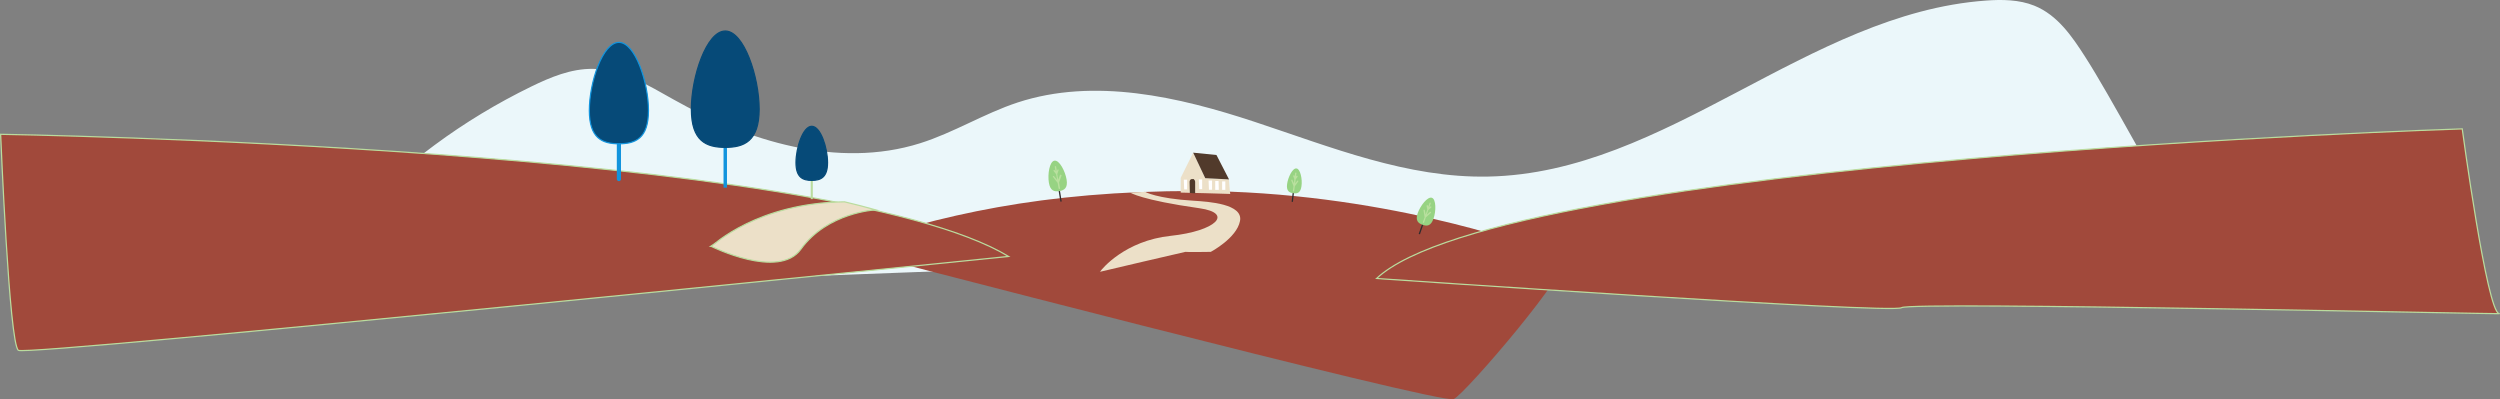 <?xml version="1.0" encoding="UTF-8"?>
<svg id="Layer_1" xmlns="http://www.w3.org/2000/svg" viewBox="0 0 2028.67 324">
  <rect x="0" y="0" width="2028.67" height="324" fill="#808080" stroke="none"/>
  <defs>
    <style>
      .cls-1 {
        stroke-width: 2.8px;
      }

      .cls-1, .cls-2, .cls-3, .cls-4 {
        fill: none;
      }

      .cls-1, .cls-5, .cls-3 {
        stroke: #1294dd;
      }

      .cls-6, .cls-7 {
        fill: #a1493b;
      }

      .cls-8 {
        fill: #97d383;
      }

      .cls-7, .cls-2, .cls-9 {
        stroke: #badc9e;
      }

      .cls-7, .cls-5, .cls-9, .cls-10 {
        stroke-miterlimit: 10;
      }

      .cls-11 {
        fill: #b9e09e;
      }

      .cls-2 {
        stroke-width: 1.7px;
      }

      .cls-5, .cls-10 {
        fill: #064a78;
      }

      .cls-12 {
        fill: #ebf7fa;
      }

      .cls-9, .cls-13 {
        fill: #ece0c8;
      }

      .cls-10 {
        stroke: #064a78;
      }

      .cls-14 {
        fill: #fff;
      }

      .cls-3 {
        stroke-linecap: round;
        stroke-linejoin: round;
        stroke-width: 3.4px;
      }

      .cls-15 {
        fill: #513a2b;
      }

      .cls-4 {
        stroke: #302c2e;
        stroke-width: 1.1px;
      }
    </style>
  </defs>
  <g id="Layer_1-2" data-name="Layer_1">
    <g>
      <path class="cls-12" d="M296.22,237.68c-42.8,10-24.2,1.7-64.1-15.3-16.1-6.9-32.6-26.7-18.9-37.4,5.5-4.3,13.4-4.1,20.5-4.5,46.2-2.6,82.6-35.9,119-62.8,24.6-18.2,50.8-34,78.3-47.4,15.6-7.6,32.3-14.6,49.9-14.4,24.1.2,45.3,13.5,65.9,25,59.7,33.6,133.1,56.3,199.7,35.4,27.4-8.6,51.9-24.1,79.2-33.1,62.2-20.4,130.7-4.7,192.4,15.7,61.8,20.4,123.9,45.8,189.7,44.4,144.9-2.9,259-132.3,403.5-142.8,13.3-1,27.2-.8,39.4,4.1,18.9,7.6,30.7,25,41.3,41.5,21,32.6,58,103.3,79,135.9l-1474.8,55.7h0Z"/>
      <g>
        <path class="cls-6" d="M1240.82,199.48s-120.4-44.3-270.8-44.5c-125.1,0-207.2,19.7-287.2,46.4,0,0,487.1,127.1,496.8,122.5,9.8-4.6,99.6-109.9,88.2-112.9s-27-11.5-27-11.5Z"/>
        <path class="cls-13" d="M892.52,220.68c1.6-2.6,20.6-25.4,57.4-29.3,36.8-3.9,51.4-18.4,23.4-22.4-47.5-6.7-56.2-12.7-56.2-12.7l12.1-.6s9.2,5.4,39.3,7.2c12.5.8,40.5,2.6,37.7,16.5-2.7,13.9-23.7,25-23.7,25,0,0-19.8.3-20.6,0-.7,0-69.4,16.2-69.4,16.2h0v.1Z"/>
        <g>
          <path class="cls-13" d="M998.32,157.38c-.3-.4-1.1-11.8-1.1-11.8l-19.2-1-9.8-20.7-10.1,20.4v12l20.2.5,20,.6h0Z"/>
          <path class="cls-15" d="M965.52,156.58l-.2-9s0-2.3,2.1-2.3,1.2.2,1.7.6c.4.4.7,1,.7,1.6v9.4l-4.3-.3Z"/>
          <path class="cls-15" d="M987.12,125.78l-18.9-1.9,9.8,20.7,19.3,1-10.2-19.8h0Z"/>
          <g>
            <path class="cls-14" d="M973.12,153.48h2.4v-7.9h-2.7l.3,7.9Z"/>
            <path class="cls-14" d="M981.02,153.98h2.5v-7.5h-2.8l.3,7.5Z"/>
            <path class="cls-14" d="M991.72,147.08v7c-.1,0,2.6,0,2.6,0v-6.9h-2.6v-.1Z"/>
            <path class="cls-14" d="M986.12,146.88v7.2h2.9l-.2-7.2h-2.7Z"/>
            <path class="cls-14" d="M960.92,153.68h2.4v-7.9h-2.7l.3,7.9Z"/>
          </g>
        </g>
      </g>
      <g>
        <path class="cls-4" d="M859.32,153.18l1.7,10.4"/>
        <g>
          <path class="cls-8" d="M865.52,145.78c1.1,6.8-1.9,8.6-5.9,9.3-4,.6-7.4-.1-8.5-6.9s.5-17.1,4.5-17.8,8.8,8.6,9.9,15.4Z"/>
          <path class="cls-11" d="M860.82,141.78c-.3-.1-.6,0-.7.3l-1.4,3.7-.8-4.5,1.1-3.1c.1-.3-.1-.6-.3-.7-.3,0-.6,0-.7.3l-.4,1.2-.6-3.7c0-.3-.3-.5-.6-.5s-.5.3-.5.6l.6,3.6-.7-.9c-.2-.2-.5-.3-.8,0-.2.2-.3.5,0,.8l2,2.5.8,4.7-2.5-3.1c-.2-.2-.5-.3-.8-.1s-.3.5,0,.8l3.7,4.7.8,4.5c0,.3.3.5.6.5h.1c.3-.1.5-.3.5-.6l-.8-4.7,2-5.6c0-.2-.1-.5-.4-.6l-.2-.1Z"/>
        </g>
      </g>
      <g>
        <path class="cls-4" d="M1049.62,155.28l-1,8.5"/>
        <g>
          <path class="cls-8" d="M1056.12,150.98c-.7,5.6-3.5,6.3-6.7,5.8-3.2-.4-5.7-1.8-5-7.3s4.4-13.2,7.6-12.8c3.2.4,4.9,8.7,4.1,14.3Z"/>
          <path class="cls-11" d="M1053.42,146.58c-.2-.2-.6-.1-.8.1l-1.6,2.2.4-3.3,1.5-2.1c.2-.2.1-.6-.1-.8s-.6,0-.8,0l-.3.4.3-2.5c0-.3-.2-.6-.5-.6s-.6.2-.6.5l-.3,2.6-.2-.5c0-.3-.4-.4-.7-.3s-.4.4-.3.7l.9,2.4-.4,3.3-1.1-2.6c0-.3-.4-.4-.7-.3s-.4.4-.3.7l1.8,4.5-.5,3.8c0,.3.2.6.5.6h0c.3,0,.5-.2.6-.5l.5-3.7,2.8-3.9c.1-.2.1-.6-.2-.8l.1.1Z"/>
        </g>
      </g>
      <g>
        <path class="cls-4" d="M1154.92,180.78l-3.2,9.2"/>
        <g>
          <path class="cls-8" d="M1163.22,177.48c-2.1,6.1-5.4,6.2-8.9,4.9-3.5-1.2-6-3.4-3.9-9.4s8-13.7,11.5-12.5,3.5,10.9,1.3,17Z"/>
          <path class="cls-11" d="M1161.42,168.38c.2-.2.2-.6,0-.8s-.6-.2-.8,0l-.7.6,1.1-3.1c.1-.3-.1-.6-.3-.7-.3,0-.6,0-.7.3l-1.1,3.2-.2-1c-.1-.3-.4-.5-.7-.4s-.5.4-.4.7l.6,2.9-1.4,4-.6-3.5c0-.3-.3-.5-.6-.5s-.5.3-.5.6l.9,5.6-1.4,3.9c0,.3,0,.6.3.7h.2c.2,0,.4-.1.5-.4l1.4-4.1,4.1-3.6c.2-.2.3-.6,0-.8-.2-.2-.6-.3-.8,0l-2.6,2.3,1.3-3.8,2.4-2.1h0Z"/>
        </g>
      </g>
      <g>
        <path class="cls-7" d="M.52,108.98s671.3,10.5,817.9,99.1c0,0-796.1,81.2-803.5,76.2C7.42,279.18.52,108.98.52,108.98h0Z"/>
        <path class="cls-9" d="M577.12,199.88c1.9-1,37.2-35.2,108.2-36.1,0,0,9.7,2.4,13,3.2,3.2.8,12.2,3.3,12.2,3.3,0,0-39.1,1.9-60.7,32-18,24.9-72.7-2.4-72.7-2.4Z"/>
        <g>
          <path class="cls-3" d="M502.22,110.58v34.7"/>
          <path class="cls-5" d="M526.22,89.68c0,22.8-10.7,27-24,27s-24-4.3-24-27,10.7-55.3,24-55.3,24,32.6,24,55.3Z"/>
        </g>
        <g>
          <path class="cls-1" d="M588.52,112.48v39.8"/>
          <path class="cls-10" d="M616.02,88.58c0,26.1-12.3,31-27.5,31s-27.5-4.9-27.5-31,12.3-63.4,27.5-63.4,27.5,37.3,27.5,63.4Z"/>
        </g>
        <g>
          <path class="cls-2" d="M658.72,143.08v18.5"/>
          <path class="cls-10" d="M671.52,131.98c0,12.1-5.7,14.4-12.8,14.4s-12.8-2.3-12.8-14.4,5.7-29.5,12.8-29.5,12.8,17.3,12.8,29.5Z"/>
        </g>
      </g>
      <path class="cls-7" d="M1998.02,104.58s-777.3,24.5-881,121.4c0,0,418.7,28.9,426,23.7s494.9,5.6,485,4.8-30-149.9-30-149.9h0Z"/>
    </g>
  </g>
</svg>